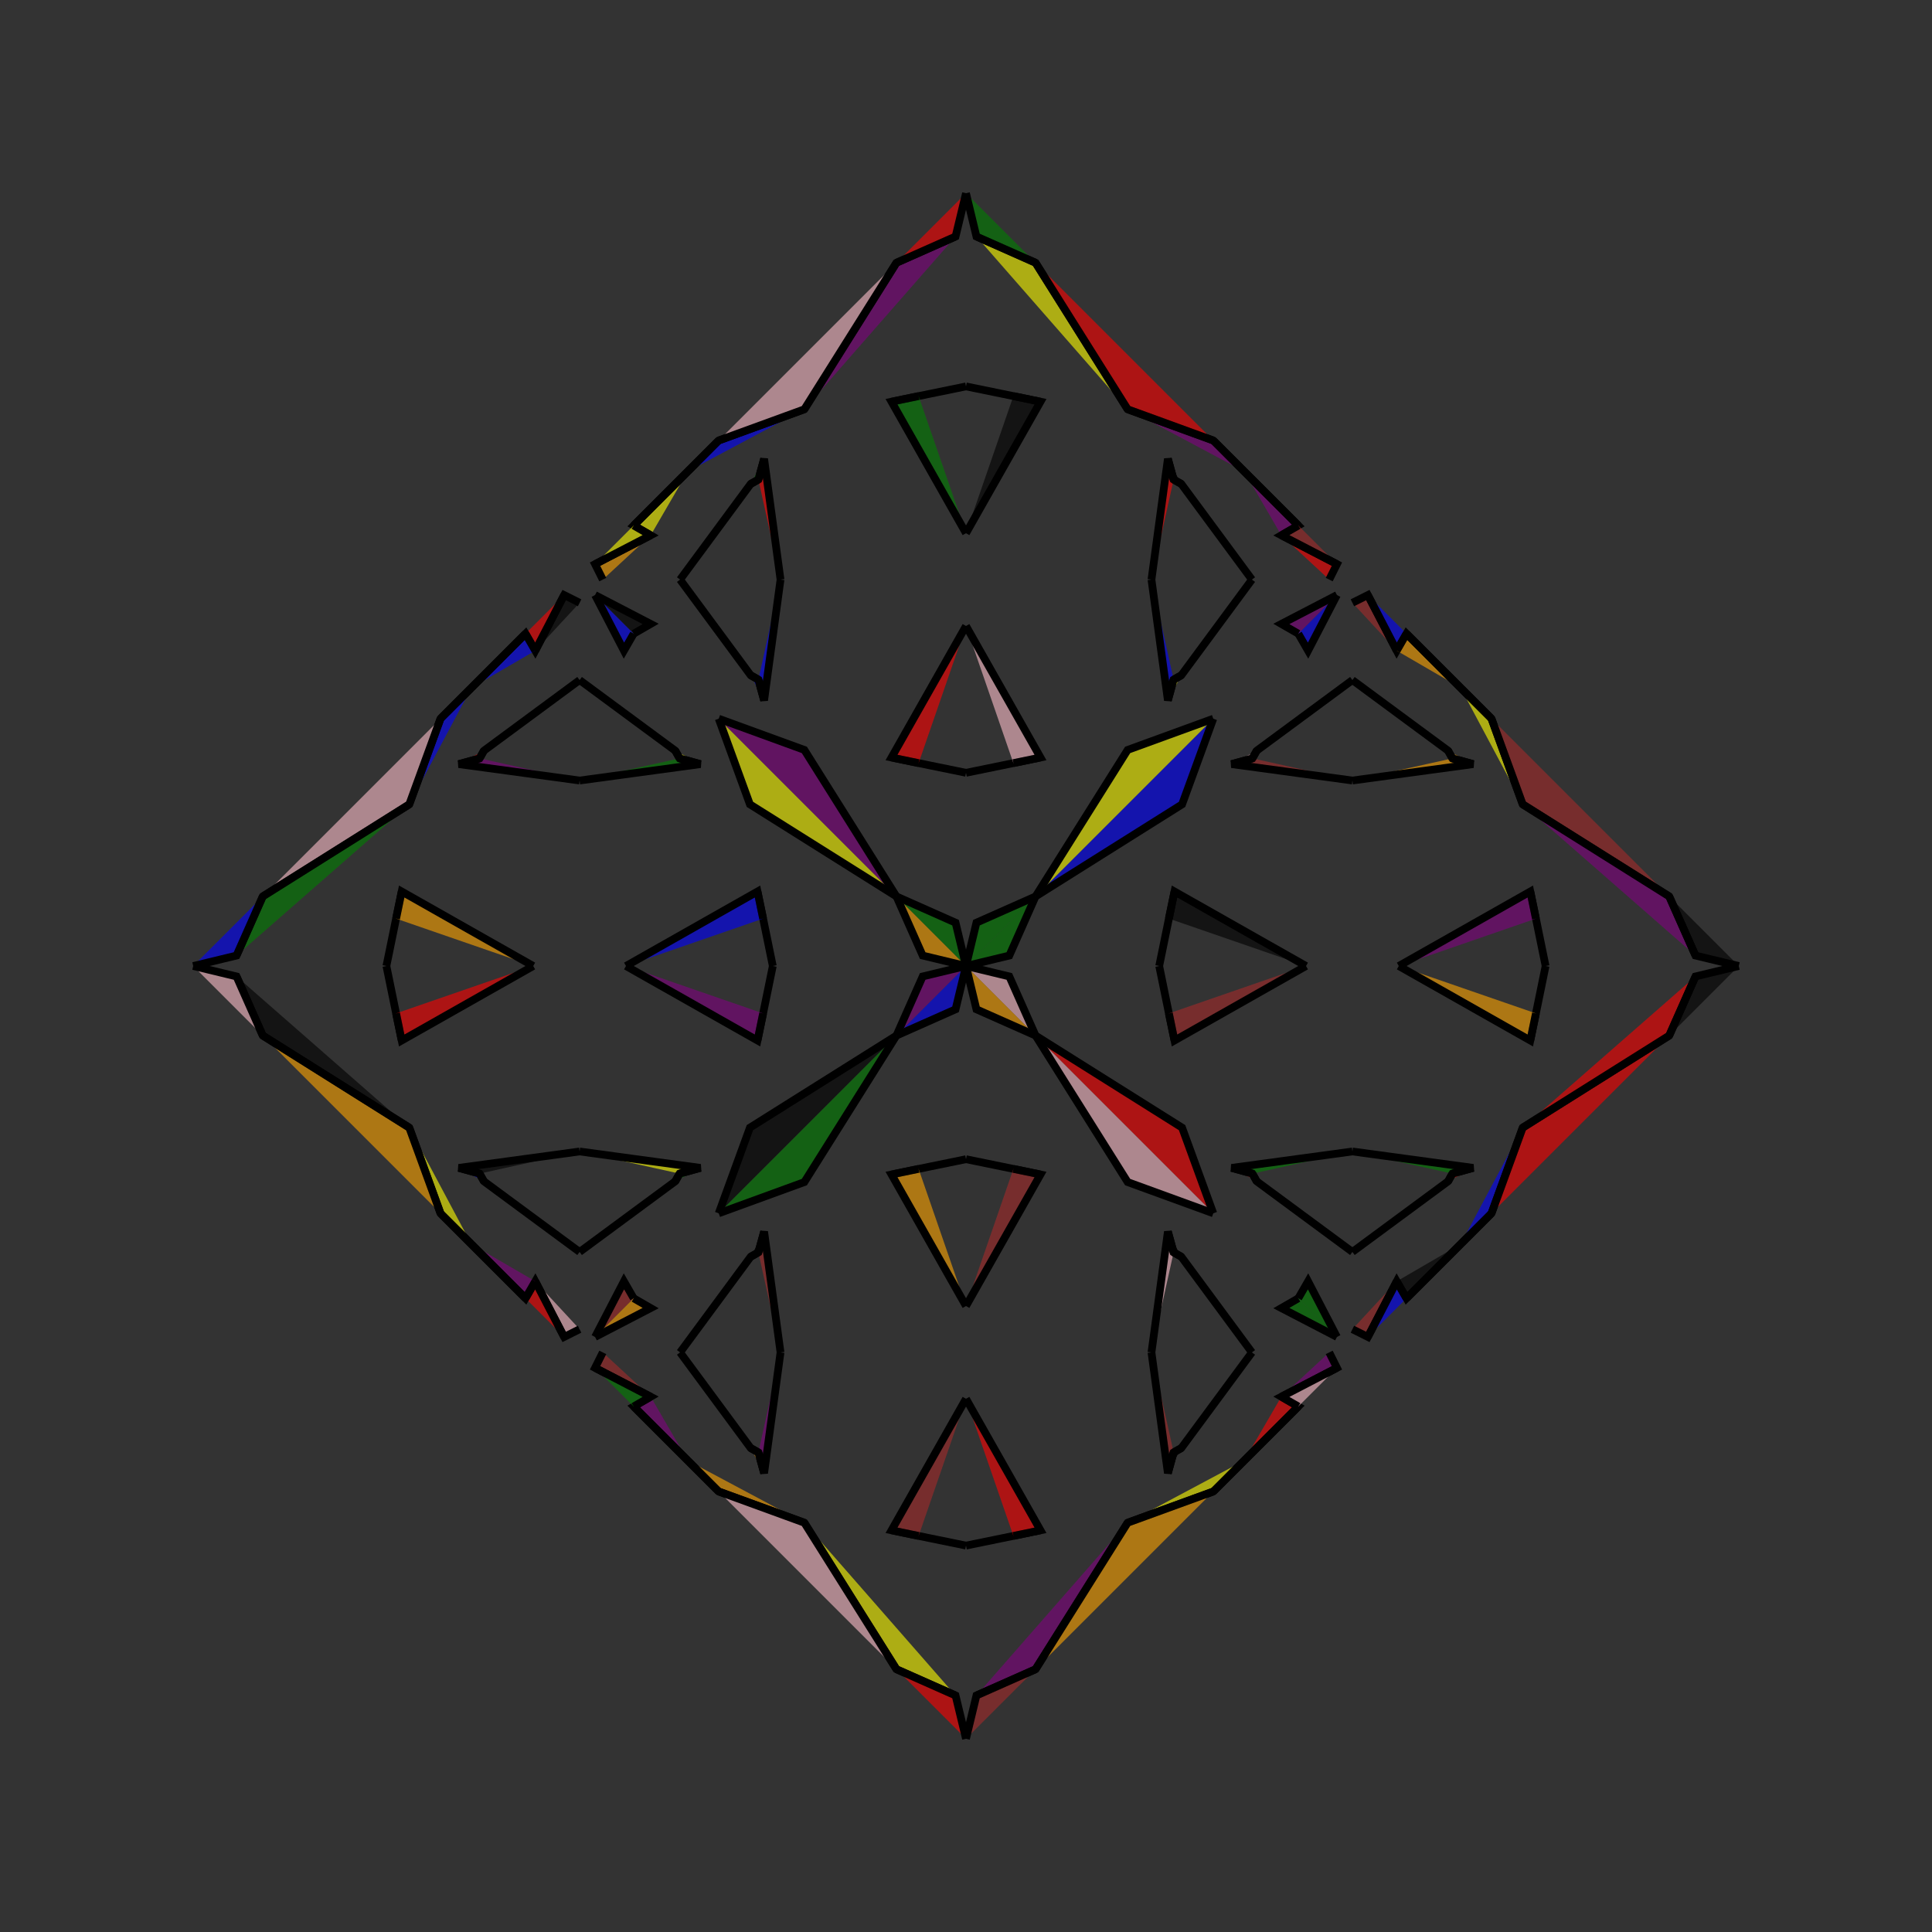 <?xml version="1.0" encoding="UTF-8"?>
<svg xmlns="http://www.w3.org/2000/svg" xmlns:xlink="http://www.w3.org/1999/xlink"
     width="250" height="250" viewBox="-125.0 -125.0 250 250">
<rect x="-125.0" y="-125.0" width="250" height="250" fill="#333333" stroke="none"/>
<defs>
</defs>
<path d="M25.0,-0.0 L26.254,-6.132 L26.98,-9.639" fill="purple" fill-opacity="0.6" stroke="black" stroke-width="1" />
<path d="M25.0,-0.0 L26.254,6.132 L26.98,9.639" fill="blue" fill-opacity="0.6" stroke="black" stroke-width="1" />
<path d="M26.254,-6.132 L26.98,-9.639 L44.0,-0.0" fill="black" fill-opacity="0.6" stroke="black" stroke-width="1" />
<path d="M26.254,6.132 L26.98,9.639 L44.0,-0.0" fill="brown" fill-opacity="0.6" stroke="black" stroke-width="1" />
<path d="M50.0,-24.0 L34.37,-26.123 L37.058,-26.865" fill="brown" fill-opacity="0.6" stroke="black" stroke-width="1" />
<path d="M50.0,24.0 L34.37,26.123 L37.058,26.865" fill="green" fill-opacity="0.6" stroke="black" stroke-width="1" />
<path d="M34.37,-26.123 L37.058,-26.865 L37.617,-27.859" fill="pink" fill-opacity="0.6" stroke="black" stroke-width="1" />
<path d="M34.37,26.123 L37.058,26.865 L37.617,27.859" fill="brown" fill-opacity="0.6" stroke="black" stroke-width="1" />
<path d="M37.058,-26.865 L37.617,-27.859 L50.0,-37.0" fill="pink" fill-opacity="0.6" stroke="black" stroke-width="1" />
<path d="M37.058,26.865 L37.617,27.859 L50.0,37.0" fill="pink" fill-opacity="0.6" stroke="black" stroke-width="1" />
<path d="M47.0,50.0 L48.0,52.0 L40.804,55.736" fill="purple" fill-opacity="0.6" stroke="black" stroke-width="1" />
<path d="M47.0,-50.0 L48.0,-52.0 L40.804,-55.736" fill="red" fill-opacity="0.6" stroke="black" stroke-width="1" />
<path d="M48.0,-48.0 L44.264,-40.804 L43.0,-43.0" fill="blue" fill-opacity="0.6" stroke="black" stroke-width="1" />
<path d="M48.0,48.0 L44.264,40.804 L43.0,43.0" fill="green" fill-opacity="0.6" stroke="black" stroke-width="1" />
<path d="M40.804,55.736 L43.0,57.0 L36.0,64.0" fill="red" fill-opacity="0.6" stroke="black" stroke-width="1" />
<path d="M40.804,-55.736 L43.0,-57.0 L36.0,-64.0" fill="purple" fill-opacity="0.6" stroke="black" stroke-width="1" />
<path d="M43.0,57.0 L36.0,64.0 L32.0,68.0" fill="blue" fill-opacity="0.6" stroke="black" stroke-width="1" />
<path d="M43.0,-57.0 L36.0,-64.0 L32.0,-68.0" fill="red" fill-opacity="0.6" stroke="black" stroke-width="1" />
<path d="M36.0,64.0 L32.0,68.0 L20.917,72.039" fill="yellow" fill-opacity="0.6" stroke="black" stroke-width="1" />
<path d="M36.0,-64.0 L32.0,-68.0 L20.917,-72.039" fill="purple" fill-opacity="0.6" stroke="black" stroke-width="1" />
<path d="M32.0,-32.0 L27.961,-20.917 L9.0,-9.0" fill="blue" fill-opacity="0.6" stroke="black" stroke-width="1" />
<path d="M32.0,32.0 L27.961,20.917 L9.0,9.0" fill="red" fill-opacity="0.6" stroke="black" stroke-width="1" />
<path d="M20.917,72.039 L9.0,91.0 L1.351,94.394" fill="purple" fill-opacity="0.6" stroke="black" stroke-width="1" />
<path d="M20.917,-72.039 L9.0,-91.0 L1.351,-94.394" fill="yellow" fill-opacity="0.6" stroke="black" stroke-width="1" />
<path d="M9.0,-9.0 L5.606,-1.351 L0.0,-0.0" fill="green" fill-opacity="0.6" stroke="black" stroke-width="1" />
<path d="M9.0,9.0 L5.606,1.351 L0.0,-0.0" fill="pink" fill-opacity="0.6" stroke="black" stroke-width="1" />
<path d="M-25.0,-0.0 L-26.254,-6.132 L-26.98,-9.639" fill="blue" fill-opacity="0.6" stroke="black" stroke-width="1" />
<path d="M-25.0,-0.0 L-26.254,6.132 L-26.98,9.639" fill="purple" fill-opacity="0.6" stroke="black" stroke-width="1" />
<path d="M-26.254,-6.132 L-26.98,-9.639 L-44.0,-0.0" fill="blue" fill-opacity="0.6" stroke="black" stroke-width="1" />
<path d="M-26.254,6.132 L-26.98,9.639 L-44.0,-0.0" fill="purple" fill-opacity="0.6" stroke="black" stroke-width="1" />
<path d="M-50.0,-24.0 L-34.37,-26.123 L-37.058,-26.865" fill="green" fill-opacity="0.6" stroke="black" stroke-width="1" />
<path d="M-50.0,24.0 L-34.37,26.123 L-37.058,26.865" fill="yellow" fill-opacity="0.6" stroke="black" stroke-width="1" />
<path d="M-34.37,-26.123 L-37.058,-26.865 L-37.617,-27.859" fill="yellow" fill-opacity="0.6" stroke="black" stroke-width="1" />
<path d="M-34.37,26.123 L-37.058,26.865 L-37.617,27.859" fill="green" fill-opacity="0.6" stroke="black" stroke-width="1" />
<path d="M-37.058,-26.865 L-37.617,-27.859 L-50.0,-37.0" fill="orange" fill-opacity="0.6" stroke="black" stroke-width="1" />
<path d="M-37.058,26.865 L-37.617,27.859 L-50.0,37.0" fill="brown" fill-opacity="0.6" stroke="black" stroke-width="1" />
<path d="M-47.0,50.0 L-48.0,52.0 L-40.804,55.736" fill="brown" fill-opacity="0.6" stroke="black" stroke-width="1" />
<path d="M-47.0,-50.0 L-48.0,-52.0 L-40.804,-55.736" fill="orange" fill-opacity="0.6" stroke="black" stroke-width="1" />
<path d="M-48.0,-48.0 L-44.264,-40.804 L-43.0,-43.0" fill="blue" fill-opacity="0.6" stroke="black" stroke-width="1" />
<path d="M-48.0,48.0 L-44.264,40.804 L-43.0,43.0" fill="brown" fill-opacity="0.6" stroke="black" stroke-width="1" />
<path d="M-40.804,55.736 L-43.0,57.0 L-36.0,64.0" fill="purple" fill-opacity="0.6" stroke="black" stroke-width="1" />
<path d="M-40.804,-55.736 L-43.0,-57.0 L-36.0,-64.0" fill="yellow" fill-opacity="0.6" stroke="black" stroke-width="1" />
<path d="M-43.0,57.0 L-36.0,64.0 L-32.0,68.0" fill="black" fill-opacity="0.6" stroke="black" stroke-width="1" />
<path d="M-43.0,-57.0 L-36.0,-64.0 L-32.0,-68.0" fill="green" fill-opacity="0.6" stroke="black" stroke-width="1" />
<path d="M-36.0,64.0 L-32.0,68.0 L-20.917,72.039" fill="orange" fill-opacity="0.6" stroke="black" stroke-width="1" />
<path d="M-36.0,-64.0 L-32.0,-68.0 L-20.917,-72.039" fill="blue" fill-opacity="0.6" stroke="black" stroke-width="1" />
<path d="M-32.0,-32.0 L-27.961,-20.917 L-9.0,-9.0" fill="yellow" fill-opacity="0.6" stroke="black" stroke-width="1" />
<path d="M-32.0,32.0 L-27.961,20.917 L-9.0,9.0" fill="black" fill-opacity="0.6" stroke="black" stroke-width="1" />
<path d="M-20.917,72.039 L-9.0,91.0 L-1.351,94.394" fill="yellow" fill-opacity="0.6" stroke="black" stroke-width="1" />
<path d="M-20.917,-72.039 L-9.0,-91.0 L-1.351,-94.394" fill="purple" fill-opacity="0.6" stroke="black" stroke-width="1" />
<path d="M-9.0,-9.0 L-5.606,-1.351 L0.0,-0.0" fill="orange" fill-opacity="0.6" stroke="black" stroke-width="1" />
<path d="M-9.0,9.0 L-5.606,1.351 L0.0,-0.0" fill="purple" fill-opacity="0.6" stroke="black" stroke-width="1" />
<path d="M75.0,-0.0 L73.746,6.132 L73.02,9.639" fill="green" fill-opacity="0.6" stroke="black" stroke-width="1" />
<path d="M75.0,-0.0 L73.746,-6.132 L73.02,-9.639" fill="yellow" fill-opacity="0.6" stroke="black" stroke-width="1" />
<path d="M73.746,6.132 L73.02,9.639 L56.0,-0.0" fill="orange" fill-opacity="0.6" stroke="black" stroke-width="1" />
<path d="M73.746,-6.132 L73.02,-9.639 L56.0,-0.0" fill="purple" fill-opacity="0.6" stroke="black" stroke-width="1" />
<path d="M50.0,24.0 L65.63,26.123 L62.942,26.865" fill="green" fill-opacity="0.6" stroke="black" stroke-width="1" />
<path d="M50.0,-24.0 L65.63,-26.123 L62.942,-26.865" fill="orange" fill-opacity="0.6" stroke="black" stroke-width="1" />
<path d="M65.63,26.123 L62.942,26.865 L62.383,27.859" fill="red" fill-opacity="0.6" stroke="black" stroke-width="1" />
<path d="M65.63,-26.123 L62.942,-26.865 L62.383,-27.859" fill="orange" fill-opacity="0.6" stroke="black" stroke-width="1" />
<path d="M62.942,26.865 L62.383,27.859 L50.0,37.0" fill="purple" fill-opacity="0.6" stroke="black" stroke-width="1" />
<path d="M62.942,-26.865 L62.383,-27.859 L50.0,-37.0" fill="yellow" fill-opacity="0.6" stroke="black" stroke-width="1" />
<path d="M50.0,47.0 L52.0,48.0 L55.736,40.804" fill="brown" fill-opacity="0.6" stroke="black" stroke-width="1" />
<path d="M50.0,-47.0 L52.0,-48.0 L55.736,-40.804" fill="brown" fill-opacity="0.6" stroke="black" stroke-width="1" />
<path d="M52.0,48.0 L55.736,40.804 L57.0,43.0" fill="blue" fill-opacity="0.6" stroke="black" stroke-width="1" />
<path d="M52.0,-48.0 L55.736,-40.804 L57.0,-43.0" fill="blue" fill-opacity="0.6" stroke="black" stroke-width="1" />
<path d="M55.736,40.804 L57.0,43.0 L64.0,36.0" fill="black" fill-opacity="0.6" stroke="black" stroke-width="1" />
<path d="M55.736,-40.804 L57.0,-43.0 L64.0,-36.0" fill="orange" fill-opacity="0.6" stroke="black" stroke-width="1" />
<path d="M57.0,43.0 L64.0,36.0 L68.0,32.0" fill="yellow" fill-opacity="0.6" stroke="black" stroke-width="1" />
<path d="M57.0,-43.0 L64.0,-36.0 L68.0,-32.0" fill="purple" fill-opacity="0.6" stroke="black" stroke-width="1" />
<path d="M64.0,36.0 L68.0,32.0 L72.039,20.917" fill="blue" fill-opacity="0.6" stroke="black" stroke-width="1" />
<path d="M64.0,-36.0 L68.0,-32.0 L72.039,-20.917" fill="yellow" fill-opacity="0.6" stroke="black" stroke-width="1" />
<path d="M68.0,32.0 L72.039,20.917 L91.0,9.0" fill="red" fill-opacity="0.6" stroke="black" stroke-width="1" />
<path d="M68.0,-32.0 L72.039,-20.917 L91.0,-9.0" fill="brown" fill-opacity="0.6" stroke="black" stroke-width="1" />
<path d="M72.039,20.917 L91.0,9.0 L94.394,1.351" fill="red" fill-opacity="0.6" stroke="black" stroke-width="1" />
<path d="M72.039,-20.917 L91.0,-9.0 L94.394,-1.351" fill="purple" fill-opacity="0.6" stroke="black" stroke-width="1" />
<path d="M91.0,9.0 L94.394,1.351 L100.0,-0.0" fill="black" fill-opacity="0.6" stroke="black" stroke-width="1" />
<path d="M91.0,-9.0 L94.394,-1.351 L100.0,-0.0" fill="black" fill-opacity="0.6" stroke="black" stroke-width="1" />
<path d="M0.0,-25.0 L6.132,-26.254 L9.639,-26.98" fill="green" fill-opacity="0.6" stroke="black" stroke-width="1" />
<path d="M0.0,25.0 L6.132,26.254 L9.639,26.98" fill="orange" fill-opacity="0.6" stroke="black" stroke-width="1" />
<path d="M0.0,75.0 L6.132,73.746 L9.639,73.02" fill="blue" fill-opacity="0.6" stroke="black" stroke-width="1" />
<path d="M0.0,-75.0 L6.132,-73.746 L9.639,-73.02" fill="black" fill-opacity="0.6" stroke="black" stroke-width="1" />
<path d="M6.132,-26.254 L9.639,-26.98 L0.0,-44.0" fill="pink" fill-opacity="0.6" stroke="black" stroke-width="1" />
<path d="M6.132,26.254 L9.639,26.98 L0.0,44.0" fill="brown" fill-opacity="0.6" stroke="black" stroke-width="1" />
<path d="M6.132,73.746 L9.639,73.02 L0.0,56.0" fill="red" fill-opacity="0.6" stroke="black" stroke-width="1" />
<path d="M6.132,-73.746 L9.639,-73.02 L0.0,-56.0" fill="black" fill-opacity="0.6" stroke="black" stroke-width="1" />
<path d="M24.0,-50.0 L26.123,-34.37 L26.865,-37.058" fill="blue" fill-opacity="0.6" stroke="black" stroke-width="1" />
<path d="M24.0,50.0 L26.123,34.37 L26.865,37.058" fill="pink" fill-opacity="0.6" stroke="black" stroke-width="1" />
<path d="M24.0,50.0 L26.123,65.63 L26.865,62.942" fill="brown" fill-opacity="0.6" stroke="black" stroke-width="1" />
<path d="M24.0,-50.0 L26.123,-65.63 L26.865,-62.942" fill="red" fill-opacity="0.6" stroke="black" stroke-width="1" />
<path d="M26.123,-34.37 L26.865,-37.058 L27.859,-37.617" fill="yellow" fill-opacity="0.6" stroke="black" stroke-width="1" />
<path d="M26.123,34.37 L26.865,37.058 L27.859,37.617" fill="black" fill-opacity="0.6" stroke="black" stroke-width="1" />
<path d="M26.123,65.63 L26.865,62.942 L27.859,62.383" fill="black" fill-opacity="0.6" stroke="black" stroke-width="1" />
<path d="M26.123,-65.63 L26.865,-62.942 L27.859,-62.383" fill="black" fill-opacity="0.6" stroke="black" stroke-width="1" />
<path d="M26.865,-37.058 L27.859,-37.617 L37.0,-50.0" fill="yellow" fill-opacity="0.6" stroke="black" stroke-width="1" />
<path d="M26.865,37.058 L27.859,37.617 L37.0,50.0" fill="purple" fill-opacity="0.6" stroke="black" stroke-width="1" />
<path d="M26.865,62.942 L27.859,62.383 L37.0,50.0" fill="brown" fill-opacity="0.6" stroke="black" stroke-width="1" />
<path d="M26.865,-62.942 L27.859,-62.383 L37.0,-50.0" fill="blue" fill-opacity="0.6" stroke="black" stroke-width="1" />
<path d="M48.0,-48.0 L40.804,-44.264 L43.0,-43.0" fill="purple" fill-opacity="0.6" stroke="black" stroke-width="1" />
<path d="M48.0,48.0 L40.804,44.264 L43.0,43.0" fill="green" fill-opacity="0.6" stroke="black" stroke-width="1" />
<path d="M48.0,52.0 L40.804,55.736 L43.0,57.0" fill="pink" fill-opacity="0.6" stroke="black" stroke-width="1" />
<path d="M48.0,-52.0 L40.804,-55.736 L43.0,-57.0" fill="brown" fill-opacity="0.6" stroke="black" stroke-width="1" />
<path d="M32.0,-32.0 L20.917,-27.961 L9.0,-9.0" fill="yellow" fill-opacity="0.6" stroke="black" stroke-width="1" />
<path d="M32.0,32.0 L20.917,27.961 L9.0,9.0" fill="pink" fill-opacity="0.6" stroke="black" stroke-width="1" />
<path d="M32.0,68.0 L20.917,72.039 L9.0,91.0" fill="orange" fill-opacity="0.6" stroke="black" stroke-width="1" />
<path d="M32.0,-68.0 L20.917,-72.039 L9.0,-91.0" fill="red" fill-opacity="0.6" stroke="black" stroke-width="1" />
<path d="M9.0,-9.0 L1.351,-5.606 L0.0,-0.0" fill="green" fill-opacity="0.6" stroke="black" stroke-width="1" />
<path d="M9.0,9.0 L1.351,5.606 L0.0,-0.0" fill="orange" fill-opacity="0.6" stroke="black" stroke-width="1" />
<path d="M9.0,91.0 L1.351,94.394 L0.0,100.0" fill="brown" fill-opacity="0.6" stroke="black" stroke-width="1" />
<path d="M9.0,-91.0 L1.351,-94.394 L0.0,-100.0" fill="green" fill-opacity="0.6" stroke="black" stroke-width="1" />
<path d="M0.0,75.0 L-6.132,73.746 L-9.639,73.02" fill="yellow" fill-opacity="0.6" stroke="black" stroke-width="1" />
<path d="M0.0,-25.0 L-6.132,-26.254 L-9.639,-26.98" fill="purple" fill-opacity="0.6" stroke="black" stroke-width="1" />
<path d="M0.0,25.0 L-6.132,26.254 L-9.639,26.98" fill="red" fill-opacity="0.6" stroke="black" stroke-width="1" />
<path d="M0.0,-75.0 L-6.132,-73.746 L-9.639,-73.02" fill="purple" fill-opacity="0.6" stroke="black" stroke-width="1" />
<path d="M-6.132,73.746 L-9.639,73.02 L0.0,56.0" fill="brown" fill-opacity="0.6" stroke="black" stroke-width="1" />
<path d="M-6.132,-26.254 L-9.639,-26.98 L0.0,-44.0" fill="red" fill-opacity="0.6" stroke="black" stroke-width="1" />
<path d="M-6.132,26.254 L-9.639,26.98 L0.0,44.0" fill="orange" fill-opacity="0.6" stroke="black" stroke-width="1" />
<path d="M-6.132,-73.746 L-9.639,-73.02 L0.0,-56.0" fill="green" fill-opacity="0.6" stroke="black" stroke-width="1" />
<path d="M-24.0,50.0 L-26.123,65.63 L-26.865,62.942" fill="purple" fill-opacity="0.6" stroke="black" stroke-width="1" />
<path d="M-24.0,-50.0 L-26.123,-34.37 L-26.865,-37.058" fill="blue" fill-opacity="0.6" stroke="black" stroke-width="1" />
<path d="M-24.0,50.0 L-26.123,34.37 L-26.865,37.058" fill="brown" fill-opacity="0.6" stroke="black" stroke-width="1" />
<path d="M-24.0,-50.0 L-26.123,-65.63 L-26.865,-62.942" fill="red" fill-opacity="0.6" stroke="black" stroke-width="1" />
<path d="M-26.123,65.63 L-26.865,62.942 L-27.859,62.383" fill="orange" fill-opacity="0.6" stroke="black" stroke-width="1" />
<path d="M-26.123,-34.37 L-26.865,-37.058 L-27.859,-37.617" fill="blue" fill-opacity="0.6" stroke="black" stroke-width="1" />
<path d="M-26.123,34.37 L-26.865,37.058 L-27.859,37.617" fill="black" fill-opacity="0.6" stroke="black" stroke-width="1" />
<path d="M-26.123,-65.63 L-26.865,-62.942 L-27.859,-62.383" fill="green" fill-opacity="0.6" stroke="black" stroke-width="1" />
<path d="M-26.865,62.942 L-27.859,62.383 L-37.0,50.0" fill="orange" fill-opacity="0.6" stroke="black" stroke-width="1" />
<path d="M-26.865,-37.058 L-27.859,-37.617 L-37.0,-50.0" fill="blue" fill-opacity="0.6" stroke="black" stroke-width="1" />
<path d="M-26.865,37.058 L-27.859,37.617 L-37.0,50.0" fill="purple" fill-opacity="0.6" stroke="black" stroke-width="1" />
<path d="M-26.865,-62.942 L-27.859,-62.383 L-37.0,-50.0" fill="orange" fill-opacity="0.6" stroke="black" stroke-width="1" />
<path d="M-48.0,52.0 L-40.804,55.736 L-43.0,57.0" fill="green" fill-opacity="0.6" stroke="black" stroke-width="1" />
<path d="M-48.0,-48.0 L-40.804,-44.264 L-43.0,-43.0" fill="black" fill-opacity="0.6" stroke="black" stroke-width="1" />
<path d="M-48.0,48.0 L-40.804,44.264 L-43.0,43.0" fill="orange" fill-opacity="0.6" stroke="black" stroke-width="1" />
<path d="M-48.0,-52.0 L-40.804,-55.736 L-43.0,-57.0" fill="yellow" fill-opacity="0.6" stroke="black" stroke-width="1" />
<path d="M-32.0,68.0 L-20.917,72.039 L-9.0,91.0" fill="pink" fill-opacity="0.6" stroke="black" stroke-width="1" />
<path d="M-32.0,-32.0 L-20.917,-27.961 L-9.0,-9.0" fill="purple" fill-opacity="0.6" stroke="black" stroke-width="1" />
<path d="M-32.0,32.0 L-20.917,27.961 L-9.0,9.0" fill="green" fill-opacity="0.6" stroke="black" stroke-width="1" />
<path d="M-32.0,-68.0 L-20.917,-72.039 L-9.0,-91.0" fill="pink" fill-opacity="0.6" stroke="black" stroke-width="1" />
<path d="M-9.0,91.0 L-1.351,94.394 L0.0,100.0" fill="red" fill-opacity="0.6" stroke="black" stroke-width="1" />
<path d="M-9.0,-9.0 L-1.351,-5.606 L0.0,-0.0" fill="green" fill-opacity="0.6" stroke="black" stroke-width="1" />
<path d="M-9.0,9.0 L-1.351,5.606 L0.0,-0.0" fill="blue" fill-opacity="0.6" stroke="black" stroke-width="1" />
<path d="M-9.0,-91.0 L-1.351,-94.394 L0.0,-100.0" fill="red" fill-opacity="0.6" stroke="black" stroke-width="1" />
<path d="M-75.0,-0.0 L-73.746,-6.132 L-73.02,-9.639" fill="brown" fill-opacity="0.6" stroke="black" stroke-width="1" />
<path d="M-75.0,-0.0 L-73.746,6.132 L-73.02,9.639" fill="orange" fill-opacity="0.6" stroke="black" stroke-width="1" />
<path d="M-73.746,-6.132 L-73.02,-9.639 L-56.0,-0.0" fill="orange" fill-opacity="0.6" stroke="black" stroke-width="1" />
<path d="M-73.746,6.132 L-73.02,9.639 L-56.0,-0.0" fill="red" fill-opacity="0.6" stroke="black" stroke-width="1" />
<path d="M-50.0,-24.0 L-65.63,-26.123 L-62.942,-26.865" fill="purple" fill-opacity="0.6" stroke="black" stroke-width="1" />
<path d="M-50.0,24.0 L-65.63,26.123 L-62.942,26.865" fill="black" fill-opacity="0.6" stroke="black" stroke-width="1" />
<path d="M-65.63,-26.123 L-62.942,-26.865 L-62.383,-27.859" fill="red" fill-opacity="0.6" stroke="black" stroke-width="1" />
<path d="M-65.63,26.123 L-62.942,26.865 L-62.383,27.859" fill="blue" fill-opacity="0.6" stroke="black" stroke-width="1" />
<path d="M-62.942,-26.865 L-62.383,-27.859 L-50.0,-37.0" fill="red" fill-opacity="0.6" stroke="black" stroke-width="1" />
<path d="M-62.942,26.865 L-62.383,27.859 L-50.0,37.0" fill="blue" fill-opacity="0.6" stroke="black" stroke-width="1" />
<path d="M-50.0,-47.0 L-52.0,-48.0 L-55.736,-40.804" fill="black" fill-opacity="0.6" stroke="black" stroke-width="1" />
<path d="M-50.0,47.0 L-52.0,48.0 L-55.736,40.804" fill="pink" fill-opacity="0.6" stroke="black" stroke-width="1" />
<path d="M-52.0,-48.0 L-55.736,-40.804 L-57.0,-43.0" fill="red" fill-opacity="0.6" stroke="black" stroke-width="1" />
<path d="M-52.0,48.0 L-55.736,40.804 L-57.0,43.0" fill="red" fill-opacity="0.6" stroke="black" stroke-width="1" />
<path d="M-55.736,-40.804 L-57.0,-43.0 L-64.0,-36.0" fill="blue" fill-opacity="0.6" stroke="black" stroke-width="1" />
<path d="M-55.736,40.804 L-57.0,43.0 L-64.0,36.0" fill="purple" fill-opacity="0.6" stroke="black" stroke-width="1" />
<path d="M-57.0,-43.0 L-64.0,-36.0 L-68.0,-32.0" fill="orange" fill-opacity="0.6" stroke="black" stroke-width="1" />
<path d="M-57.0,43.0 L-64.0,36.0 L-68.0,32.0" fill="green" fill-opacity="0.6" stroke="black" stroke-width="1" />
<path d="M-64.0,-36.0 L-68.0,-32.0 L-72.039,-20.917" fill="blue" fill-opacity="0.6" stroke="black" stroke-width="1" />
<path d="M-64.0,36.0 L-68.0,32.0 L-72.039,20.917" fill="yellow" fill-opacity="0.6" stroke="black" stroke-width="1" />
<path d="M-68.0,-32.0 L-72.039,-20.917 L-91.0,-9.0" fill="pink" fill-opacity="0.6" stroke="black" stroke-width="1" />
<path d="M-68.0,32.0 L-72.039,20.917 L-91.0,9.0" fill="orange" fill-opacity="0.6" stroke="black" stroke-width="1" />
<path d="M-72.039,-20.917 L-91.0,-9.0 L-94.394,-1.351" fill="green" fill-opacity="0.6" stroke="black" stroke-width="1" />
<path d="M-72.039,20.917 L-91.0,9.0 L-94.394,1.351" fill="black" fill-opacity="0.6" stroke="black" stroke-width="1" />
<path d="M-91.0,-9.0 L-94.394,-1.351 L-100.0,-0.0" fill="blue" fill-opacity="0.6" stroke="black" stroke-width="1" />
<path d="M-91.0,9.0 L-94.394,1.351 L-100.0,-0.0" fill="pink" fill-opacity="0.6" stroke="black" stroke-width="1" />
</svg>